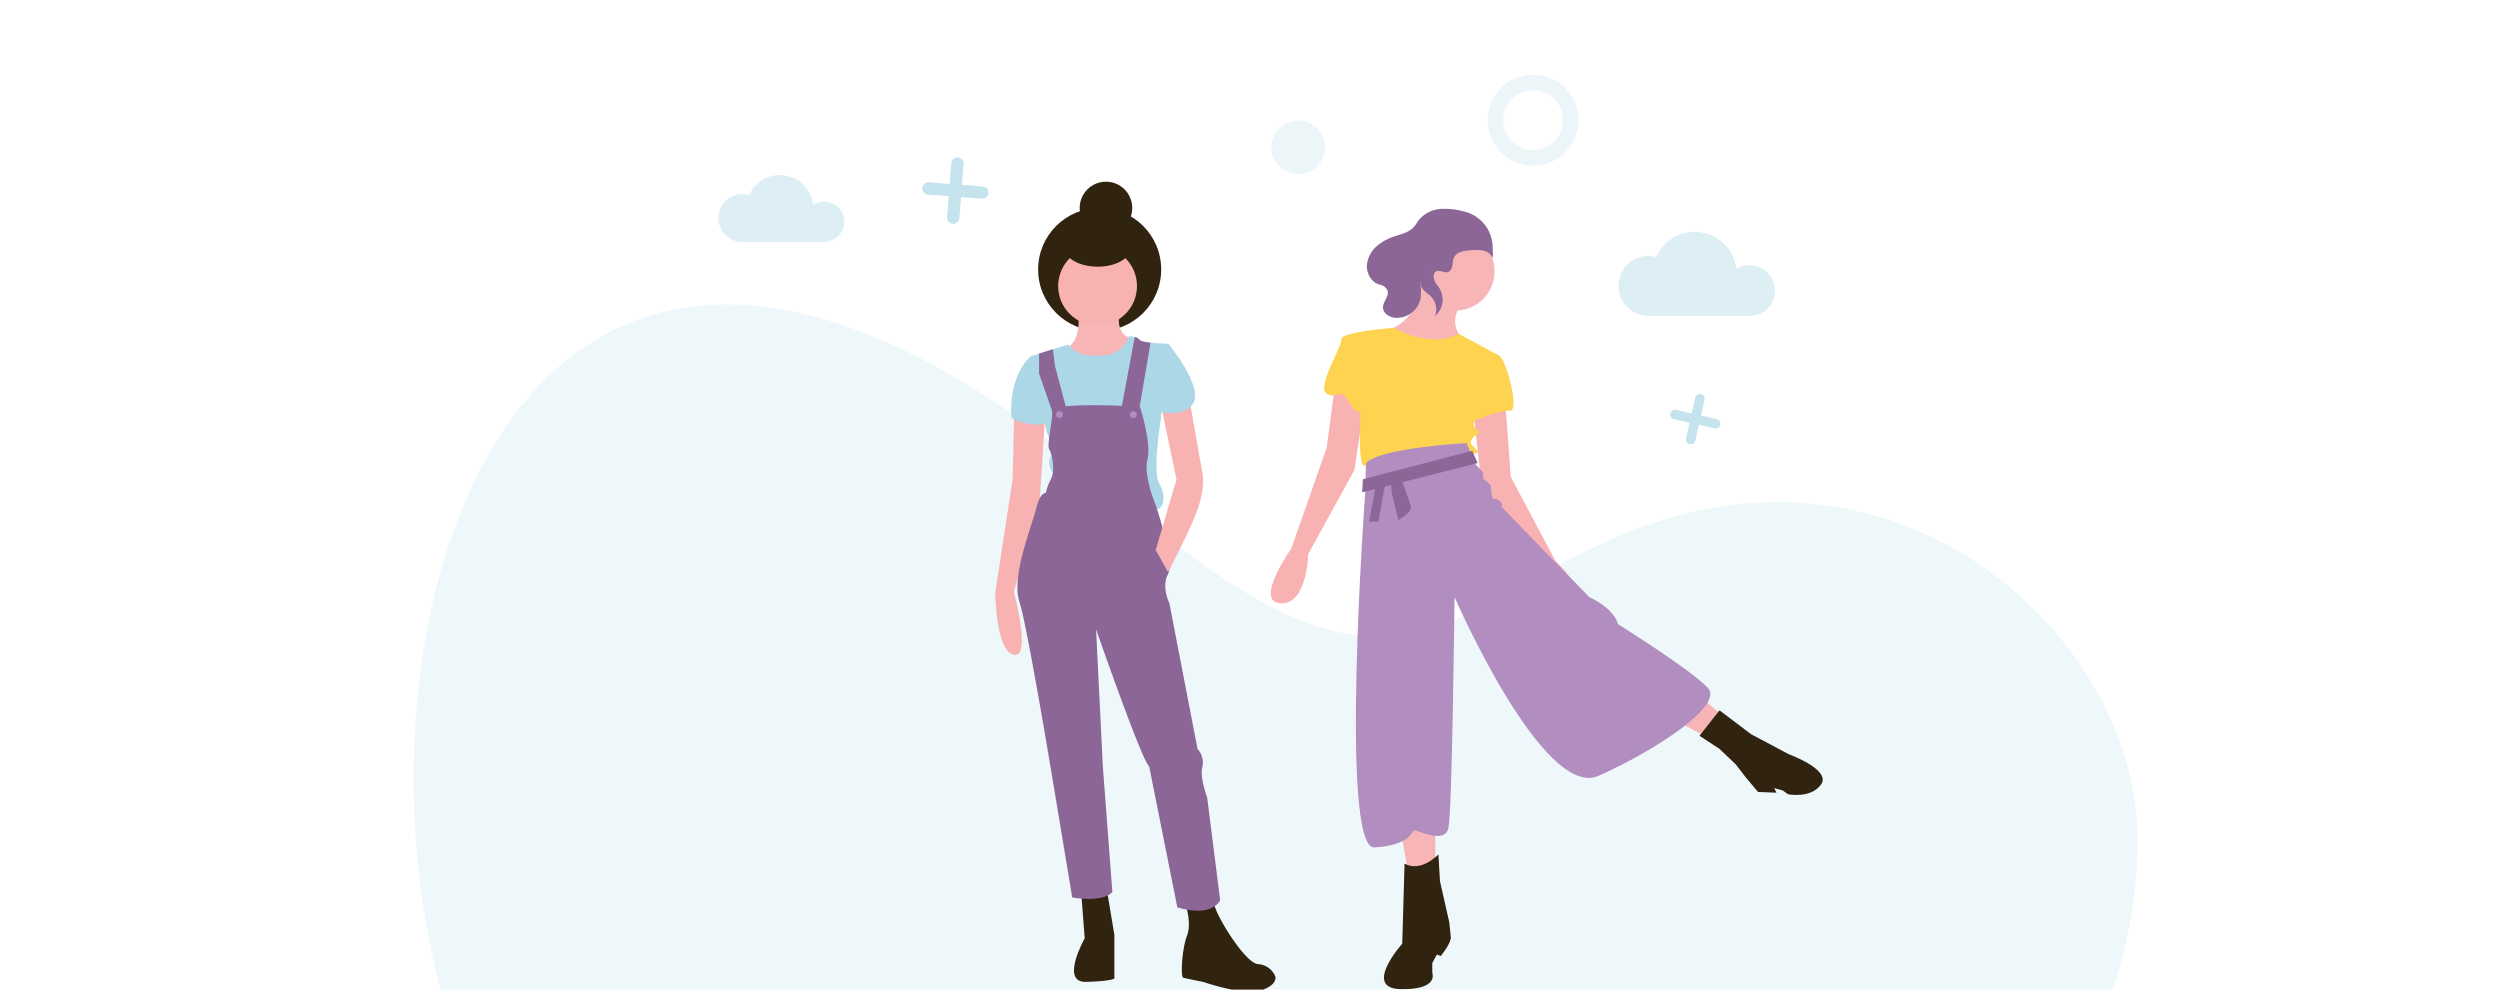 <svg id="Layer_1" data-name="Layer 1" xmlns="http://www.w3.org/2000/svg" viewBox="0 0 960 380"><defs><style>.cls-1{opacity:0.2;}.cls-2{fill:#abd7e5;fill-rule:evenodd;}.cls-15,.cls-3,.cls-4,.cls-5{fill:#abd7e6;}.cls-3{opacity:0.7;}.cls-4{opacity:0.4;}.cls-5,.cls-6{opacity:0.22;}.cls-6{fill:none;stroke:#abd7e6;stroke-miterlimit:10;stroke-width:6px;}.cls-7{fill:#f8b5b7;}.cls-8{fill:#302411;}.cls-14,.cls-9{fill:#f7b2b1;}.cls-10{fill:#fdd34f;}.cls-11{fill:#b28dc0;}.cls-12{fill:#8b6697;}.cls-13{fill:#f8b6b7;}.cls-14{opacity:0.1;isolation:isolate;}</style></defs><title>app-ilustraciones</title><g class="cls-1"><path class="cls-2" d="M773.33,442.6s47.49-44.37,47.49-120.19-87-157.81-190-120.12c-74.64,27.32-91.4,84.13-198.77-9.51C170.67-35.21,108.3,310.84,196.39,442.6l4.17,7.28,556.73.63Z"/></g><path class="cls-3" d="M659.22,160.92l-6.06-1.36,1.36-6.06a1.81,1.81,0,1,0-3.54-.8l-1.36,6.06-6.06-1.36a1.81,1.81,0,1,0-.8,3.54l6.06,1.36-1.36,6.06a1.81,1.81,0,1,0,3.54.8l1.36-6.06,6.06,1.36a1.81,1.81,0,1,0,.8-3.54Z"/><path class="cls-3" d="M365.29,62.6l-.62,8.06L356.61,70a2.37,2.37,0,0,0-.36,4.72l8.06.62-.62,8.06a2.36,2.36,0,1,0,4.71.36l.62-8.06,8.06.62a2.36,2.36,0,1,0,.36-4.71L369.38,71,370,63a2.36,2.36,0,1,0-4.71-.37Z"/><path class="cls-4" d="M316.15,77.47a7.73,7.73,0,0,0-3.92,1.1,12.88,12.88,0,0,0-24.58-3.64,9.19,9.19,0,1,0-2.42,18h30.92a7.76,7.76,0,1,0,0-15.51Z"/><circle class="cls-5" cx="498.55" cy="56.57" r="10.32"/><circle class="cls-6" cx="588.71" cy="46.16" r="14.47"/><polygon class="cls-7" points="537.84 318.61 541.1 336.95 551.15 332.51 551.15 315.95 537.84 318.61"/><path class="cls-8" d="M552.34,328.08s-6.51,7.09-13,3.55l-.88,30.75s-15.38,17.16-.6,17.45S550,373.62,550,373.62v-3.84l1.78-3.25,1.47.59s4.14-5,3.85-7.4-.59-5.62-.59-5.62l-3.55-15.67Z"/><polygon class="cls-7" points="650.24 265.37 662.95 276.02 656.45 283.71 639.88 274.54 650.24 265.37"/><path class="cls-8" d="M652.6,282.53l7.69-9.76,12.13,9.17,14.49,7.69s16.27,5.91,12.42,11.53S686.61,305,686.61,305l-2.07-1.48-3.25-.89.89,1.77-7.1-.29-4.73-5.62-3.85-5-6.21-5.91Z"/><path class="cls-9" d="M512.7,147.36l-3.25,24.55-13.6,38.75s-14.5,20.4-4.15,21,10.65-18.93,10.65-18.93l17.75-32.24,4.73-31.94Z"/><path class="cls-9" d="M578.07,155.05l2.07,28.1,17.15,32.24s11.83,10.65,5,14.2-13-14.5-13-14.5L568.9,186.4l-3.25-29.87Z"/><circle class="cls-7" cx="558.84" cy="104.18" r="15.08"/><path class="cls-7" d="M546.72,108s-2.66,16-13.9,18.63,19.81,11.53,28.69,3.25a9.25,9.25,0,0,1-.89-12.12C565.35,111,546.72,108,546.72,108Z"/><path class="cls-10" d="M575.41,136.42l-15.24-8.23s-8.89,6.1-25.07-2.3c0,0-20.33,1.66-20,4.32s-9.17,17.74-5.92,20.7,5.33-2.66,8.58,3,4.73,4.14,4.73,4.14-1.18,19.82,1.19,20.7S564.17,174,564.17,174s5,.89,2.66-1.48-2.66-2.66-1.18-4.43,3.55-1.48,1.47-3a2.7,2.7,0,0,1-.88-3.55s9.76-4.14,13.6-3.85S578.36,137.31,575.41,136.42Z"/><path class="cls-11" d="M524.53,177.83l-.29,11.24s-10.06,137.23,3.55,136.34,14.19-5.91,15.08-6.5,11.83,5.62,13.31-.89,2.37-88.73,2.37-88.73,34,78.08,55.31,68.62,48.21-26.92,42-33.72-34.6-24.55-34.6-24.55-.59-5.32-10.94-10.35l-33.72-34.6s.89-1.19-1.18-2.67-2.07,1.19-2.67-2.66.3-2.36-1.47-4.14-1.48-.29-1.78-2.07.3-1.48-.29-2.07-3-3.25-3-3.25l-3-7.69S529.86,171.91,524.53,177.83Z"/><polygon class="cls-12" points="523.35 184.04 565.35 173.09 567.42 177.83 523.06 189.07 523.35 184.04"/><polygon class="cls-12" points="528.38 186.4 525.72 200.31 529.27 200.31 531.93 185.81 528.38 186.4"/><path class="cls-12" d="M534.29,184.93a19.73,19.73,0,0,0,.6,6.21c.88,3.55,2.07,8.57,2.07,8.57s5.62-3,4.73-5.62S538.14,184,538.14,184Z"/><path class="cls-12" d="M557.14,103.55c.9-1.3.5-3.11,1.14-4.56,1-2.27,4-2.73,6.44-2.88a18.93,18.93,0,0,1,4.93.13A4.73,4.73,0,0,1,573,98.8c.35.75.31-1.55.15-4.51a14.26,14.26,0,0,0-10.62-13l-.11,0a27.1,27.1,0,0,0-9.16-1.06,11.89,11.89,0,0,0-8.13,3.91c-.91,1.09-1.56,2.38-2.56,3.37-1.76,1.75-4.32,2.34-6.67,3.12a19.89,19.89,0,0,0-7.34,4,10.8,10.8,0,0,0-3.67,7.33c-.13,3.27,1.87,6.7,5.21,7.42a3.81,3.81,0,0,1,1.59.74c3.14,2.56-.58,5.07-.62,7.86,0,2.34,2.52,3.92,4.85,4.08a9.39,9.39,0,0,0,9.53-7.2,19.51,19.51,0,0,0,0-5.81c-.21-2.22,4.68-7.31,1.44-3.57a5.5,5.5,0,0,0-1.26,2.5c-.6,3,2.15,4.13,3.86,5.86a7.27,7.27,0,0,1,1.58,7.51,8.37,8.37,0,0,0,1.77-10.52c-.54-.88-1.25-1.65-1.76-2.54-.8-1.4-1-4.4,1.37-4.26C554.12,104.06,555.81,105.49,557.14,103.55Z"/><path class="cls-8" d="M415.21,343.07l1.31,17.25s-9.58,17,.51,16.73,10.89-1.32,10.89-1.32v-5.3l0-11.42L425,341.49Z"/><path class="cls-8" d="M455.29,347.36s2.38,7.17.52,11.95-2.67,15.92-1.35,16.19l7.7,1.6s15.39,5.33,22,3.22,5.58-5.31,5.58-5.31a7.6,7.6,0,0,0-6.63-4.78c-5-.27-16.7-19.4-17-23.65S455.29,347.36,455.29,347.36Z"/><circle class="cls-8" cx="422.27" cy="103.48" r="23.63"/><path class="cls-13" d="M413.89,118.74s2.11,11.68-4.26,14.86,11.93,9.31,11.93,9.31l8-2.12,5.06-10.88s-6.37-.54-4.77-10.09Z"/><path class="cls-14" d="M413.89,118.74s2.11,11.68-4.26,14.86,11.93,9.31,11.93,9.31l8-2.12,5.06-10.88s-6.37-.54-4.77-10.09Z"/><path class="cls-9" d="M389.42,158.53,388.86,184l-6.69,43.53s.24,22.57,7.14,23.91,0-24.16,0-24.16l10-36,2-31.39Z"/><circle class="cls-9" cx="421.47" cy="109.85" r="15.13"/><path class="cls-15" d="M445.14,185.68c2.65,4.51,1.84,9.82-1.08,9.82s-42.2-4.83-42.2-4.83l2.4-9s-2.39-3.72-.79-6.1-1.58-9.83-1.58-9.83l-6.07-28.94,3.19-1,5.3-1.66,5.85-1.84s4,5.85,13.8,4c0,0,6.1.81,9.56-7.15a9.78,9.78,0,0,1,2.22.28,2.88,2.88,0,0,1,1.77,1c.32.53,2.18.9,4.3,1.14,3.15.36,6.84.46,6.84.46l-2.95,29.47S442.49,181.16,445.14,185.68Z"/><path class="cls-15" d="M397.94,136.77h-2.12s-8.51,6.89-7.46,23.35c0,0,.79,1.6,6.9,2.66S404,161.2,404,161.2Z"/><path class="cls-12" d="M437.74,156.2S403.76,154,404,158s-2.14,13-1.08,14.6,2.35,8.12.77,11.09a23.21,23.21,0,0,0-2.12,5.63s-2.12-.53-3.72,6.1-9.59,25.74-6.41,35.57,13.45,72.49,13.45,72.49l6.85,41.15s11.41,2.14,15.4-2.1l-3.66-48.32-2.59-52.57s17.73,51,20.38,52.59l10.82,54.17s12.2,4.26,16.46-2.63l-5-39.57s-2.91-7.7-1.84-11.68a7.59,7.59,0,0,0-1.85-6.9l-10.82-56s-3.17-6.38-.51-11.15-4.75-26.56-4.75-26.56-4.77-11.15-3.16-17.52S437.74,156.2,437.74,156.2Z"/><path class="cls-9" d="M456.59,152.51l5.28,30s.79,4.51-1.61,12-11.71,25.2-11.71,25.2l-4.77-8.5,8-27.07-6.6-31.6Z"/><polygon class="cls-12" points="409.33 156.43 404.39 158.95 399 143.41 399 135.77 404.31 134.11 405.11 140.5 409.33 156.43"/><path class="cls-12" d="M441.81,131.59l-4.34,25.54h-6.9l5.17-27.72a2.88,2.88,0,0,1,1.77,1C437.83,131,439.69,131.35,441.81,131.59Z"/><path class="cls-15" d="M445.47,133.64l3.18-1.59s13.52,16.21,9.53,22.85-15.66,2.37-15.66,2.37Z"/><circle class="cls-8" cx="424.69" cy="79.86" r="10.09"/><ellipse class="cls-8" cx="421.49" cy="94.72" rx="7.7" ry="13.01" transform="translate(326.25 516.09) rotate(-89.93)"/><circle class="cls-11" cx="406.81" cy="159.21" r="1.33"/><circle class="cls-11" cx="435.21" cy="159.25" r="1.33"/><path class="cls-4" d="M671.62,101.89a9.59,9.59,0,0,0-4.89,1.37A16.08,16.08,0,0,0,636,98.73a11.2,11.2,0,0,0-3-.46,11.5,11.5,0,1,0,0,23h38.6a9.69,9.69,0,1,0,0-19.37Z"/></svg>